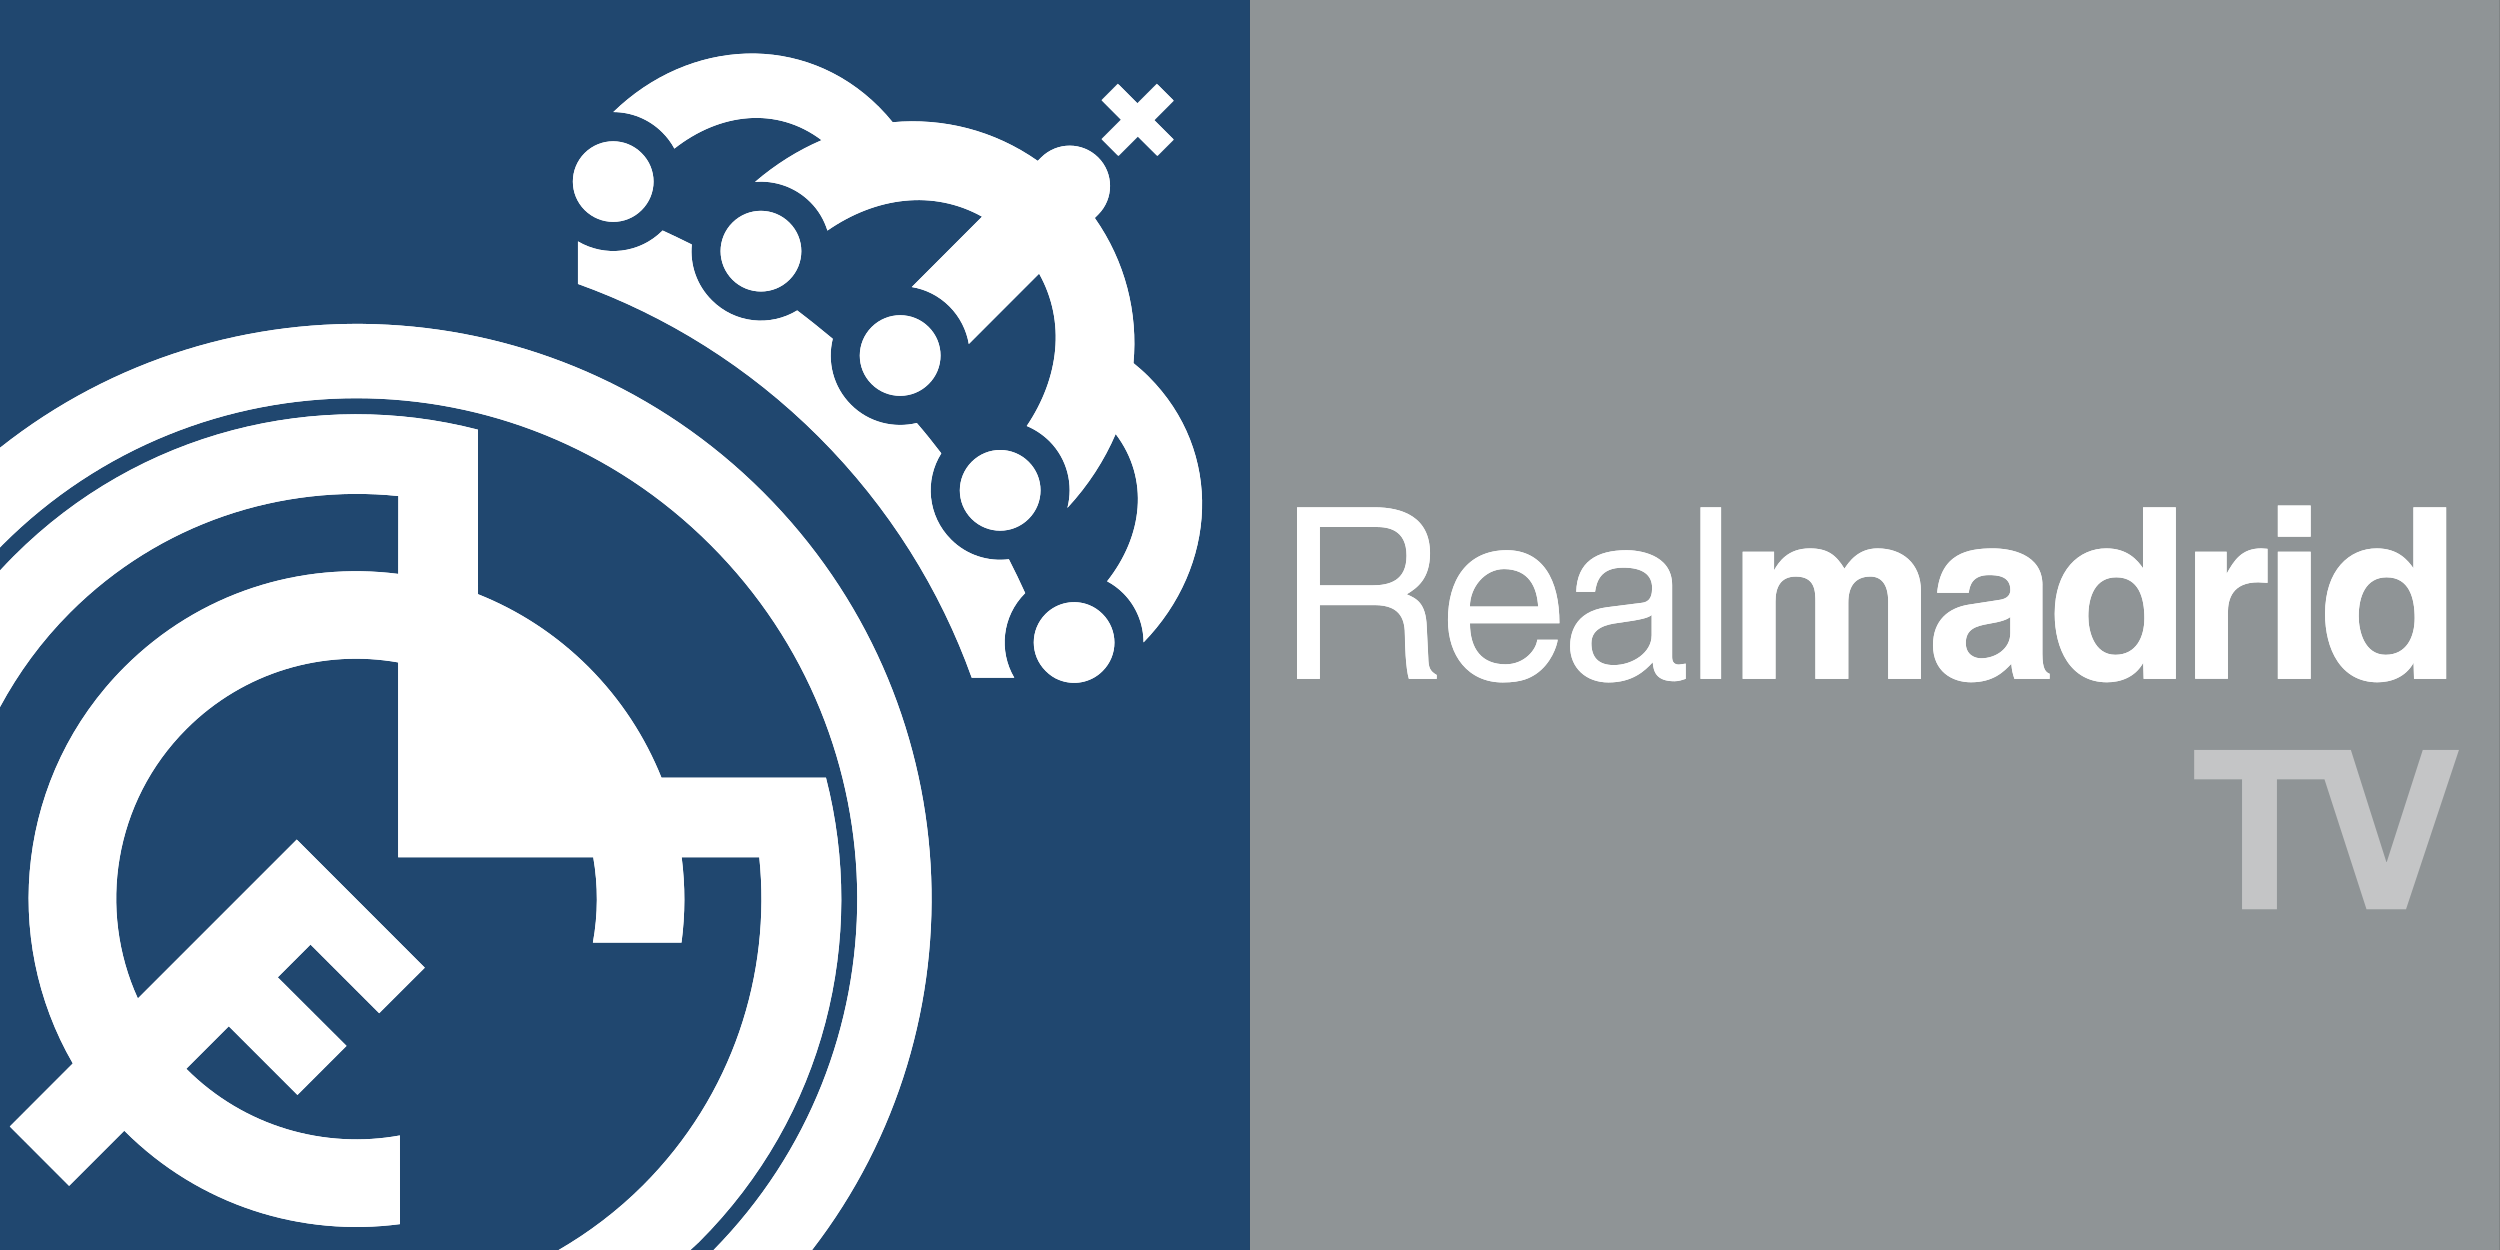 <?xml version="1.0" encoding="UTF-8" standalone="no"?>
<!-- Created with Inkscape (http://www.inkscape.org/) -->

<svg
   xmlns:dc="http://purl.org/dc/elements/1.1/"
   xmlns:cc="http://creativecommons.org/ns#"
   xmlns:rdf="http://www.w3.org/1999/02/22-rdf-syntax-ns#"
   xmlns:svg="http://www.w3.org/2000/svg"
   xmlns="http://www.w3.org/2000/svg"
   xmlns:xlink="http://www.w3.org/1999/xlink"
   xmlns:sodipodi="http://sodipodi.sourceforge.net/DTD/sodipodi-0.dtd"
   xmlns:inkscape="http://www.inkscape.org/namespaces/inkscape"
   width="600"
   height="300"
   id="svg2"
   version="1.1">
  <rect width="100%" height="100%" fill="#333333" stroke="none"/>
  <g
     inkscape:label="Layer 1"
     inkscape:groupmode="layer"
     id="layer1"
     transform="translate(-72.408,-708.689)">
    <rect
       x="372.388"
       y="708.689"
       width="299.979"
       height="300"
       id="rect1193"
       style="fill:#8f9496" />
    <rect
       x="72.408"
       y="708.689"
       width="299.979"
       height="300"
       id="rect1195"
       style="fill:#20476f" />
    <polyline
       points="492.205,403.837 491.786,405.141 491.781,405.141 491.368,403.837 489.545,403.837   489.545,404.179 490.102,404.179 490.102,405.691 490.508,405.691 490.508,404.179 491.061,404.179 491.55,405.691 492.01,405.691   492.626,403.837 492.205,403.837 "
       id="polyline1197"
       transform="matrix(20.626,0,0,20.626,-9498.344,-7440.875)"
       style="fill:#c4c5c6" />
    <path
       d="m 333.839,853.914 c -3.506,-1.423 -7.652,-0.701 -10.498,2.124 -3.775,3.795 -3.775,9.9 0.021,13.675 0.949,0.949 2.001,1.691 3.176,2.145 3.506,1.423 7.673,0.722 10.498,-2.124 3.795,-3.775 3.774,-9.9 -0.021,-13.695 -0.928,-0.928 -2.001,-1.65 -3.176,-2.124 m -14.541,-34.383 c -3.795,-3.795 -9.88,-3.795 -13.675,-0.021 -3.795,3.795 -3.816,9.921 -0.021,13.716 3.795,3.774 9.9,3.774 13.695,-0.021 3.795,-3.795 3.774,-9.9 0,-13.675 z m 28.773,-20.461 c -1.176,-1.176 -2.393,-2.228 -3.63,-3.238 1.093,-12.087 -1.918,-24.338 -9.282,-34.837 l 0.825,-0.825 c 3.795,-3.795 3.774,-9.921 0,-13.695 -3.795,-3.774 -9.9,-3.774 -13.695,0 l -0.825,0.825 c -10.519,-7.384 -22.75,-10.375 -34.816,-9.282 -1.011,-1.258 -2.104,-2.475 -3.279,-3.651 -18.047,-18.047 -45.521,-16.542 -63.774,1.217 4.249,0 8.518,1.629 11.777,4.888 1.176,1.176 2.145,2.475 2.888,3.878 10.89,-8.58 24.545,-10.189 35.332,-2.021 -5.631,2.413 -11.035,5.775 -15.985,10.024 4.723,-0.413 9.632,1.196 13.262,4.826 2.001,1.98 3.341,4.352 4.125,6.848 11.612,-8.065 25.39,-9.88 37.106,-3.341 l -16.872,16.892 c 3.3,0.536 6.476,2.083 9.034,4.641 2.537,2.537 4.105,5.734 4.661,9.034 l 16.872,-16.892 c 6.456,11.55 4.785,25.081 -2.97,36.569 1.98,0.825 3.816,2.042 5.445,3.63 4.331,4.352 5.755,10.498 4.311,16.026 5.012,-5.404 8.869,-11.406 11.592,-17.738 8.168,10.787 6.538,24.483 -2.063,35.352 1.403,0.743 2.723,1.712 3.898,2.888 3.218,3.238 4.847,7.528 4.847,11.777 17.759,-18.233 19.285,-45.727 1.217,-63.795 z M 226.4,759.118 c 3.816,-3.795 3.816,-9.9 0,-13.675 -3.774,-3.795 -9.88,-3.795 -13.675,-0.021 -3.774,3.795 -3.774,9.9 0,13.675 3.795,3.775 9.9,3.795 13.675,0.021 z m 68.89,41.726 c 3.795,-3.754 3.795,-9.9 0,-13.675 -3.774,-3.774 -9.88,-3.774 -13.675,0 -3.795,3.775 -3.816,9.921 -0.021,13.695 3.775,3.774 9.921,3.774 13.695,-0.021 z m 41.458,-58.783 3.919,3.939 4.682,-4.661 4.682,4.661 3.939,-3.939 -4.682,-4.661 4.682,-4.682 -3.939,-3.939 -4.682,4.682 -4.682,-4.682 -3.919,3.939 4.661,4.682 -4.661,4.661 z M 187.108,895.33 v -20.626 c 4.146,2.434 8.106,5.383 11.653,8.952 3.548,3.568 6.559,7.508 9.034,11.674 h -20.688 z m 83.534,0 0,0 h -39.477 c -3.878,-9.673 -9.694,-18.728 -17.511,-26.566 -7.838,-7.817 -16.872,-13.634 -26.525,-17.47 l -0.021,-39.498 h -0.041 c -38.529,-9.942 -81.203,0.186 -111.358,30.361 -1.134,1.134 -2.228,2.289 -3.3,3.444 v 32.774 c 4.393,-8.147 9.962,-15.82 16.831,-22.688 21.533,-21.533 50.657,-30.835 78.769,-27.948 l -0.021,18.687 c -23.369,-3.011 -47.748,4.414 -65.693,22.338 -25.803,25.803 -29.887,65.012 -12.417,95.146 l -15.119,15.139 14.232,14.252 13.242,-13.242 c 0.021,0.021 0.041,0.041 0.062,0.062 18.027,18.047 42.613,25.473 66.105,22.358 l -0.021,-21.286 c -18.006,3.3 -37.291,-2.021 -51.213,-15.944 0,-0.021 -0.041,-0.041 -0.041,-0.062 l 10.189,-10.189 16.48,16.48 11.777,-11.777 -16.501,-16.459 7.858,-7.858 16.48,16.48 10.952,-10.932 -30.732,-30.753 -38.137,38.137 c -9.694,-21.265 -5.816,-47.171 11.653,-64.661 13.84,-13.84 32.919,-19.161 50.822,-15.985 v 46.758 h 46.82 c 1.176,6.786 1.155,13.716 -0.083,20.481 h 21.265 c 0.908,-6.806 0.908,-13.675 0.041,-20.481 h 18.625 c 2.908,28.113 -6.394,57.236 -27.927,78.769 -6.208,6.188 -13.035,11.324 -20.234,15.49 h 31.619 c 0.701,-0.66 1.444,-1.279 2.124,-1.96 30.237,-30.175 40.344,-72.85 30.423,-111.399 z m 30.01,-57.174 c -5.61,-5.61 -6.394,-14.232 -2.331,-20.667 -1.877,-2.475 -3.857,-4.93 -5.878,-7.281 -5.486,1.32 -11.53,-0.103 -15.799,-4.393 -4.29,-4.29 -5.734,-10.333 -4.373,-15.82 -2.826,-2.351 -5.651,-4.62 -8.539,-6.806 -6.456,3.939 -14.933,3.135 -20.481,-2.434 -3.671,-3.651 -5.28,-8.601 -4.806,-13.386 -2.31,-1.176 -4.682,-2.269 -7.013,-3.362 -0.021,0.021 -0.041,0.041 -0.062,0.062 -5.507,5.507 -13.86,6.332 -20.254,2.558 v 10.21 c 21.079,7.57 40.88,19.801 57.814,36.714 16.872,16.892 29.144,36.714 36.693,57.793 h 10.21 c -3.774,-6.394 -2.929,-14.768 2.558,-20.254 0.021,-0.021 0.041,-0.041 0.062,-0.062 -1.238,-2.723 -2.537,-5.445 -3.919,-8.127 -4.95,0.619 -10.107,-0.949 -13.881,-4.744 z M 72.408,816.148 v 23.926 c 0.206,-0.206 0.392,-0.413 0.598,-0.619 46.903,-46.923 123.032,-46.923 169.935,0.021 46.717,46.696 46.923,122.228 0.722,169.213 h 23.637 C 309.108,954.567 305.251,876.499 255.585,826.832 205.526,776.774 126.592,773.226 72.408,816.148 z M 261.896,775.804 c 3.775,-3.774 3.775,-9.9 -0.021,-13.675 -3.774,-3.774 -9.88,-3.795 -13.675,-0.021 -3.816,3.795 -3.795,9.921 0,13.716 3.774,3.774 9.921,3.774 13.695,-0.021 z"
       id="path1199"
       style="fill:#ffffff" />
    <path
       d="m 261.896,775.804 c 3.775,-3.774 3.775,-9.9 -0.021,-13.675 -3.774,-3.774 -9.88,-3.795 -13.675,-0.021 -3.816,3.795 -3.795,9.921 0,13.716 3.774,3.774 9.921,3.774 13.695,-0.021"
       id="path1201"
       style="fill:#ffffff" />
    <path
       d="m 72.408,816.148 v 23.926 c 0.206,-0.206 0.392,-0.413 0.598,-0.619 46.903,-46.923 123.032,-46.923 169.935,0.021 46.717,46.696 46.923,122.228 0.722,169.213 h 23.637 C 309.108,954.567 305.251,876.499 255.585,826.832 205.526,776.774 126.592,773.226 72.408,816.148"
       id="path1203"
       style="fill:#ffffff" />
    <path
       d="m 300.652,838.156 c -5.61,-5.61 -6.394,-14.232 -2.331,-20.667 -1.877,-2.475 -3.857,-4.93 -5.878,-7.281 -5.486,1.32 -11.53,-0.103 -15.799,-4.393 -4.29,-4.29 -5.734,-10.333 -4.373,-15.82 -2.826,-2.351 -5.651,-4.62 -8.539,-6.806 -6.456,3.939 -14.933,3.135 -20.481,-2.434 -3.671,-3.651 -5.28,-8.601 -4.806,-13.386 -2.31,-1.176 -4.682,-2.269 -7.013,-3.362 -0.021,0.021 -0.041,0.041 -0.062,0.062 -5.507,5.507 -13.86,6.332 -20.254,2.558 v 10.21 c 21.079,7.57 40.88,19.801 57.814,36.714 16.872,16.892 29.144,36.714 36.693,57.793 h 10.21 c -3.774,-6.394 -2.929,-14.768 2.558,-20.254 0.021,-0.021 0.041,-0.041 0.062,-0.062 -1.238,-2.723 -2.537,-5.445 -3.919,-8.127 -4.95,0.619 -10.107,-0.949 -13.881,-4.744"
       id="path1205"
       style="fill:#ffffff" />
    <path
       d="m 270.642,895.33 0,0 h -39.477 c -3.878,-9.673 -9.694,-18.728 -17.511,-26.566 -7.838,-7.817 -16.872,-13.634 -26.525,-17.47 l -0.021,-39.498 h -0.041 c -38.529,-9.942 -81.203,0.186 -111.358,30.361 -1.134,1.134 -2.228,2.289 -3.3,3.444 v 32.774 c 4.393,-8.147 9.962,-15.82 16.831,-22.688 21.533,-21.533 50.657,-30.835 78.769,-27.948 l -0.021,18.687 c -23.369,-3.011 -47.748,4.414 -65.693,22.338 -25.803,25.803 -29.887,65.012 -12.417,95.146 l -15.119,15.139 14.232,14.252 13.242,-13.242 c 0.021,0.021 0.041,0.041 0.062,0.062 18.027,18.047 42.613,25.473 66.105,22.358 l -0.021,-21.286 c -18.006,3.3 -37.291,-2.021 -51.213,-15.944 0,-0.021 -0.041,-0.041 -0.041,-0.062 l 10.189,-10.189 16.48,16.48 11.777,-11.777 -16.501,-16.459 7.858,-7.858 16.48,16.48 10.952,-10.932 -30.732,-30.753 -38.137,38.137 c -9.694,-21.265 -5.816,-47.171 11.653,-64.661 13.84,-13.84 32.919,-19.161 50.822,-15.985 v 46.758 h 46.82 c 1.176,6.786 1.155,13.716 -0.083,20.481 h 21.265 c 0.908,-6.806 0.908,-13.675 0.041,-20.481 h 18.625 c 2.908,28.113 -6.394,57.236 -27.927,78.769 -6.208,6.188 -13.035,11.324 -20.234,15.49 h 31.619 c 0.701,-0.66 1.444,-1.279 2.124,-1.96 30.237,-30.175 40.344,-72.85 30.423,-111.399"
       id="path1207"
       style="fill:#ffffff" />
    <path
       d="m 187.108,895.33 v -20.626 c 4.146,2.434 8.106,5.383 11.653,8.952 3.548,3.568 6.559,7.508 9.034,11.674 h -20.688"
       id="path1209"
       style="fill:#ffffff" />
    <polyline
       points="476.838,396.736 477.029,396.927 477.255,396.701 477.482,396.927 477.673,396.736 477.447,396.51   477.673,396.283 477.482,396.092 477.255,396.319 477.029,396.092 476.838,396.283 477.064,396.51 476.838,396.736 "
       id="polyline1211"
       transform="matrix(20.626,0,0,20.626,-9498.344,-7440.875)"
       style="fill:#ffffff" />
    <path
       d="m 295.289,800.844 c 3.795,-3.754 3.795,-9.9 0,-13.675 -3.774,-3.774 -9.88,-3.774 -13.675,0 -3.795,3.775 -3.816,9.921 -0.021,13.695 3.775,3.774 9.921,3.774 13.695,-0.021"
       id="path1213"
       style="fill:#ffffff" />
    <path
       d="m 226.4,759.118 c 3.816,-3.795 3.816,-9.9 0,-13.675 -3.774,-3.795 -9.88,-3.795 -13.675,-0.021 -3.774,3.795 -3.774,9.9 0,13.675 3.795,3.775 9.9,3.795 13.675,0.021"
       id="path1215"
       style="fill:#ffffff" />
    <path
       d="m 348.07,799.07 c -1.176,-1.176 -2.393,-2.228 -3.63,-3.238 1.093,-12.087 -1.918,-24.338 -9.282,-34.837 l 0.825,-0.825 c 3.795,-3.795 3.774,-9.921 0,-13.695 -3.795,-3.774 -9.9,-3.774 -13.695,0 l -0.825,0.825 c -10.519,-7.384 -22.75,-10.375 -34.816,-9.282 -1.011,-1.258 -2.104,-2.475 -3.279,-3.651 -18.047,-18.047 -45.521,-16.542 -63.774,1.217 4.249,0 8.518,1.629 11.777,4.888 1.176,1.176 2.145,2.475 2.888,3.878 10.89,-8.58 24.545,-10.189 35.332,-2.021 -5.631,2.413 -11.035,5.775 -15.985,10.024 4.723,-0.413 9.632,1.196 13.262,4.826 2.001,1.98 3.341,4.352 4.125,6.848 11.612,-8.065 25.39,-9.88 37.106,-3.341 l -16.872,16.892 c 3.3,0.536 6.476,2.083 9.034,4.641 2.537,2.537 4.105,5.734 4.661,9.034 l 16.872,-16.892 c 6.456,11.55 4.785,25.081 -2.97,36.569 1.98,0.825 3.816,2.042 5.445,3.63 4.331,4.352 5.755,10.498 4.311,16.026 5.012,-5.404 8.869,-11.406 11.592,-17.738 8.168,10.787 6.538,24.483 -2.063,35.352 1.403,0.743 2.723,1.712 3.898,2.888 3.218,3.238 4.847,7.528 4.847,11.777 17.759,-18.233 19.285,-45.727 1.217,-63.795"
       id="path1217"
       style="fill:#ffffff" />
    <path
       d="m 319.297,819.531 c -3.795,-3.795 -9.88,-3.795 -13.675,-0.021 -3.795,3.795 -3.816,9.921 -0.021,13.716 3.795,3.774 9.9,3.774 13.695,-0.021 3.795,-3.795 3.774,-9.9 0,-13.675"
       id="path1219"
       style="fill:#ffffff" />
    <path
       d="m 333.839,853.914 c -3.506,-1.423 -7.652,-0.701 -10.498,2.124 -3.775,3.795 -3.775,9.9 0.021,13.675 0.949,0.949 2.001,1.691 3.176,2.145 3.506,1.423 7.673,0.722 10.498,-2.124 3.795,-3.775 3.774,-9.9 -0.021,-13.695 -0.928,-0.928 -2.001,-1.65 -3.176,-2.124"
       id="path1221"
       style="fill:#ffffff" />
    <path
       clip-rule="evenodd"
       d="m 389.156,835.165 h 13.572 c 2.723,0 7.26,0.536 7.26,6.889 0,6.085 -4.208,7.116 -8.188,7.116 h -12.623 v -14.005 m -0.021,18.749 h 13.2 c 6.559,0 7.24,3.96 7.24,7.363 0,1.547 0.165,7.796 0.949,10.333 h 6.683 v -0.928 c -1.691,-0.969 -1.959,-1.836 -2.021,-4.125 l -0.371,-7.466 c -0.206,-5.734 -2.496,-6.765 -4.806,-7.776 2.537,-1.526 5.59,-3.775 5.59,-9.838 0,-8.704 -6.621,-11.035 -13.262,-11.035 h -18.646 v 41.169 h 5.466 v -17.697 z m 36.033,0.351 c 0,-4.661 3.609,-8.993 8.168,-8.993 6.002,0 7.92,4.331 8.209,8.993 h -16.377 z m 16.15,7.962 c -0.186,2.248 -2.929,5.899 -7.59,5.899 -5.651,0 -8.539,-3.609 -8.539,-9.859 h 21.471 c 0,-10.643 -4.146,-17.532 -12.623,-17.532 -9.735,0 -14.129,7.425 -14.129,16.748 0,8.642 4.868,14.995 13.159,14.995 4.723,0 6.6,-1.155 7.982,-2.042 3.692,-2.537 5.033,-6.786 5.198,-8.209 h -4.93 z m 27.453,-0.99 c 0,4.022 -4.496,7.075 -9.075,7.075 -3.754,0 -5.363,-1.959 -5.363,-5.239 0,-3.795 3.878,-4.538 6.311,-4.868 6.126,-0.825 7.343,-1.279 8.147,-1.918 v 4.95 z m -13.572,-10.498 c 0.371,-2.31 1.155,-5.816 6.765,-5.816 4.682,0 6.93,1.733 6.93,4.888 0,2.991 -1.403,3.444 -2.599,3.568 l -8.168,1.031 c -8.188,1.031 -8.91,6.889 -8.91,9.405 0,5.156 3.816,8.663 9.199,8.663 5.734,0 8.704,-2.743 10.622,-4.847 0.186,2.269 0.846,4.558 5.218,4.558 1.134,0 1.856,-0.33 2.702,-0.578 v -3.651 l -1.629,0.227 c -1.011,0 -1.629,-0.516 -1.629,-1.774 v -17.284 c 0,-7.693 -8.539,-8.395 -10.89,-8.395 -7.26,0 -11.922,2.826 -12.128,10.003 h 4.517 z m 30.258,20.873 h -4.93 v -41.169 h 4.93 v 41.169 z m 47.975,0 h -7.879 v -18.522 c 0,-4.538 -1.959,-6.023 -4.249,-6.023 -3.898,0 -5.321,2.64 -5.321,6.25 v 18.295 h -7.9 v -18.336 c 0,-2.599 0,-6.208 -4.703,-6.208 -3.713,0 -4.868,2.64 -4.868,5.961 v 18.584 h -7.879 v -30.505 h 7.528 v 4.455 c 1.134,-2.001 3.3,-5.26 8.58,-5.26 4.311,0 6.311,1.609 8.312,4.868 1.011,-1.485 3.197,-4.868 7.962,-4.868 5.837,0 10.395,3.506 10.395,10.21 v 21.1 z m 21.43,-10.952 c 0,3.733 -3.527,6.023 -7.013,6.023 -1.526,0 -3.671,-0.846 -3.671,-3.671 0,-3.321 2.434,-4.063 5.342,-4.579 3.259,-0.536 4.579,-1.052 5.342,-1.671 v 3.898 z m 7.714,-11.53 c 0,-7.528 -7.714,-8.828 -11.901,-8.828 -6.146,0 -12.499,1.299 -13.386,10.663 h 7.59 c 0.227,-1.794 0.908,-4.249 4.826,-4.249 2.021,0 5.156,0.186 5.156,3.568 0,1.712 -1.485,2.228 -2.743,2.393 l -7.075,1.093 c -5.012,0.743 -8.745,3.795 -8.745,9.756 0,6.311 4.62,8.91 9.096,8.91 5.383,0 7.9,-2.537 9.694,-4.435 0.165,1.712 0.289,2.166 0.743,3.609 h 8.457 v -1.217 c -0.949,-0.351 -1.733,-1.134 -1.733,-4.744 v -16.521 z m 11.014,7.466 c 0,-4.806 1.691,-9.343 6.703,-9.343 5.404,0 6.745,4.93 6.745,9.797 0,4.538 -1.959,8.787 -6.971,8.787 -5.074,0 -6.476,-5.631 -6.476,-9.24 z m 20.997,-26.153 h -7.879 v 14.624 c -1.361,-1.959 -3.733,-4.765 -8.807,-4.765 -6.538,0 -12.396,5.156 -12.396,15.717 0,8.353 3.713,16.418 12.54,16.418 3.279,0 6.765,-1.217 8.704,-4.682 l 0.103,3.857 h 7.714 v -41.169 z m 4.661,10.663 h 7.528 v 5.28 c 1.753,-3.114 3.548,-6.085 8.312,-6.085 l 1.506,0.103 v 8.168 l -2.228,-0.124 c -6.126,0 -7.281,3.898 -7.281,7.281 v 15.861 h -7.858 v -30.485 z m 19.821,0 h 7.879 v 30.505 h -7.879 v -30.505 z m 7.879,-3.609 h -7.879 v -7.487 h 7.879 v 7.487 z m 11.53,19.099 c 0,-4.806 1.691,-9.343 6.703,-9.343 5.404,0 6.724,4.93 6.724,9.797 0,4.538 -1.959,8.787 -6.971,8.787 -5.053,0 -6.456,-5.631 -6.456,-9.24 z m 20.997,-26.153 h -7.879 v 14.624 c -1.361,-1.959 -3.713,-4.765 -8.787,-4.765 -6.559,0 -12.417,5.156 -12.417,15.717 0,8.353 3.733,16.418 12.561,16.418 3.259,0 6.765,-1.217 8.683,-4.682 l 0.103,3.857 h 7.714 v -41.169 z"
       id="path1223"
       style="fill:#ffffff;fill-rule:evenodd" />
    <path
       clip-rule="evenodd"
       d="m 659.497,830.442 v 41.169 h -7.714 l -0.103,-3.857 c -1.918,3.465 -5.425,4.682 -8.683,4.682 -8.848,0 -12.561,-8.065 -12.561,-16.418 0,-10.56 5.837,-15.717 12.417,-15.717 5.074,0 7.405,2.805 8.787,4.765 v -14.624 h 7.858 m -20.997,26.153 c 0,3.609 1.382,9.24 6.456,9.24 5.012,0 6.971,-4.249 6.971,-8.787 0,-4.868 -1.32,-9.797 -6.724,-9.797 -5.012,0 -6.703,4.538 -6.703,9.343 z"
       id="path1225"
       style="fill:#ffffff;fill-rule:evenodd" />
    <rect
       x="619.091"
       y="830.009"
       width="7.879"
       height="7.487"
       id="rect1227"
       style="fill:#ffffff" />
    <rect
       x="619.091"
       y="841.105"
       width="7.879"
       height="30.505"
       id="rect1229"
       style="fill:#ffffff" />
    <path
       d="m 599.27,841.105 h 7.528 v 5.28 c 1.753,-3.114 3.548,-6.085 8.312,-6.085 l 1.506,0.103 v 8.168 l -2.228,-0.124 c -6.126,0 -7.281,3.898 -7.281,7.281 v 15.861 h -7.858 v -30.485"
       id="path1231"
       style="fill:#ffffff" />
    <path
       clip-rule="evenodd"
       d="m 594.609,830.442 v 41.169 h -7.714 l -0.103,-3.857 c -1.939,3.465 -5.425,4.682 -8.704,4.682 -8.848,0 -12.54,-8.065 -12.54,-16.418 0,-10.56 5.837,-15.717 12.396,-15.717 5.074,0 7.425,2.805 8.807,4.765 v -14.624 h 7.858 m -20.997,26.153 c 0,3.609 1.403,9.24 6.476,9.24 5.012,0 6.971,-4.249 6.971,-8.787 0,-4.868 -1.341,-9.797 -6.745,-9.797 -5.012,0 -6.703,4.538 -6.703,9.343 z"
       id="path1233"
       style="fill:#ffffff;fill-rule:evenodd" />
    <path
       clip-rule="evenodd"
       d="m 562.598,849.128 v 16.521 c 0,3.609 0.784,4.393 1.733,4.744 v 1.217 h -8.457 c -0.454,-1.444 -0.578,-1.898 -0.743,-3.609 -1.794,1.898 -4.311,4.435 -9.694,4.435 -4.496,0 -9.096,-2.599 -9.096,-8.91 0,-5.961 3.733,-9.013 8.745,-9.756 l 7.075,-1.093 c 1.258,-0.165 2.743,-0.681 2.743,-2.393 0,-3.383 -3.135,-3.568 -5.156,-3.568 -3.919,0 -4.62,2.454 -4.826,4.249 h -7.59 c 0.887,-9.364 7.26,-10.663 13.386,-10.663 4.166,0 11.88,1.299 11.88,8.828 m -7.714,11.53 v -3.898 c -0.763,0.619 -2.083,1.134 -5.342,1.671 -2.908,0.516 -5.342,1.258 -5.342,4.579 0,2.826 2.145,3.671 3.671,3.671 3.486,0 7.013,-2.289 7.013,-6.023 z"
       id="path1235"
       style="fill:#ffffff;fill-rule:evenodd" />
    <path
       d="m 533.453,871.61 h -7.879 v -18.522 c 0,-4.538 -1.959,-6.023 -4.249,-6.023 -3.898,0 -5.321,2.64 -5.321,6.25 v 18.295 h -7.9 v -18.336 c 0,-2.599 0,-6.208 -4.703,-6.208 -3.713,0 -4.868,2.64 -4.868,5.961 v 18.584 h -7.879 v -30.505 h 7.528 v 4.455 c 1.134,-2.001 3.3,-5.26 8.58,-5.26 4.311,0 6.311,1.609 8.312,4.868 1.011,-1.485 3.197,-4.868 7.962,-4.868 5.837,0 10.395,3.506 10.395,10.21 v 21.1"
       id="path1237"
       style="fill:#ffffff" />
    <rect
       x="480.528"
       y="830.442"
       width="4.93"
       height="41.169"
       id="rect1239"
       style="fill:#ffffff" />
    <path
       clip-rule="evenodd"
       d="m 455.22,850.737 h -4.517 c 0.206,-7.178 4.868,-10.003 12.128,-10.003 2.351,0 10.89,0.701 10.89,8.395 v 17.284 c 0,1.258 0.619,1.774 1.629,1.774 l 1.629,-0.227 v 3.651 c -0.846,0.248 -1.568,0.578 -2.702,0.578 -4.373,0 -5.033,-2.289 -5.218,-4.558 -1.918,2.104 -4.868,4.847 -10.622,4.847 -5.404,0 -9.199,-3.506 -9.199,-8.663 0,-2.516 0.701,-8.374 8.91,-9.405 l 8.168,-1.031 c 1.196,-0.124 2.599,-0.578 2.599,-3.568 0,-3.156 -2.248,-4.888 -6.93,-4.888 -5.631,0 -6.415,3.506 -6.765,5.816 m 13.572,10.498 v -4.95 c -0.784,0.639 -2.021,1.093 -8.147,1.918 -2.413,0.33 -6.311,1.073 -6.311,4.868 0,3.279 1.609,5.239 5.363,5.239 4.6,0 9.096,-3.053 9.096,-7.075 z"
       id="path1241"
       style="fill:#ffffff;fill-rule:evenodd" />
    <path
       clip-rule="evenodd"
       d="m 441.339,862.226 h 4.909 c -0.165,1.423 -1.506,5.672 -5.198,8.209 -1.361,0.887 -3.259,2.042 -7.982,2.042 -8.271,0 -13.159,-6.353 -13.159,-14.995 0,-9.323 4.393,-16.748 14.129,-16.748 8.477,0 12.623,6.889 12.623,17.532 h -21.471 c 0,6.25 2.888,9.859 8.539,9.859 4.682,0 7.425,-3.651 7.611,-5.899 m -16.15,-7.962 h 16.377 c -0.309,-4.661 -2.207,-8.993 -8.209,-8.993 -4.558,0 -8.168,4.331 -8.168,8.993 z"
       id="path1243"
       style="fill:#ffffff;fill-rule:evenodd" />
    <path
       clip-rule="evenodd"
       d="m 389.156,853.914 v 17.697 h -5.466 v -41.169 h 18.646 c 6.621,0 13.262,2.331 13.262,11.035 0,6.064 -3.032,8.312 -5.59,9.838 2.31,1.011 4.62,2.042 4.806,7.776 l 0.371,7.466 c 0.062,2.289 0.33,3.156 2.021,4.125 v 0.928 h -6.683 c -0.784,-2.537 -0.949,-8.787 -0.949,-10.333 0,-3.403 -0.66,-7.363 -7.24,-7.363 h -13.18 m 0,-18.749 v 14.005 h 12.623 c 3.981,0 8.188,-1.031 8.188,-7.116 0,-6.353 -4.538,-6.889 -7.26,-6.889 h -13.551 z"
       id="path1245"
       style="fill:#ffffff;fill-rule:evenodd" />
  </g>
</svg>
